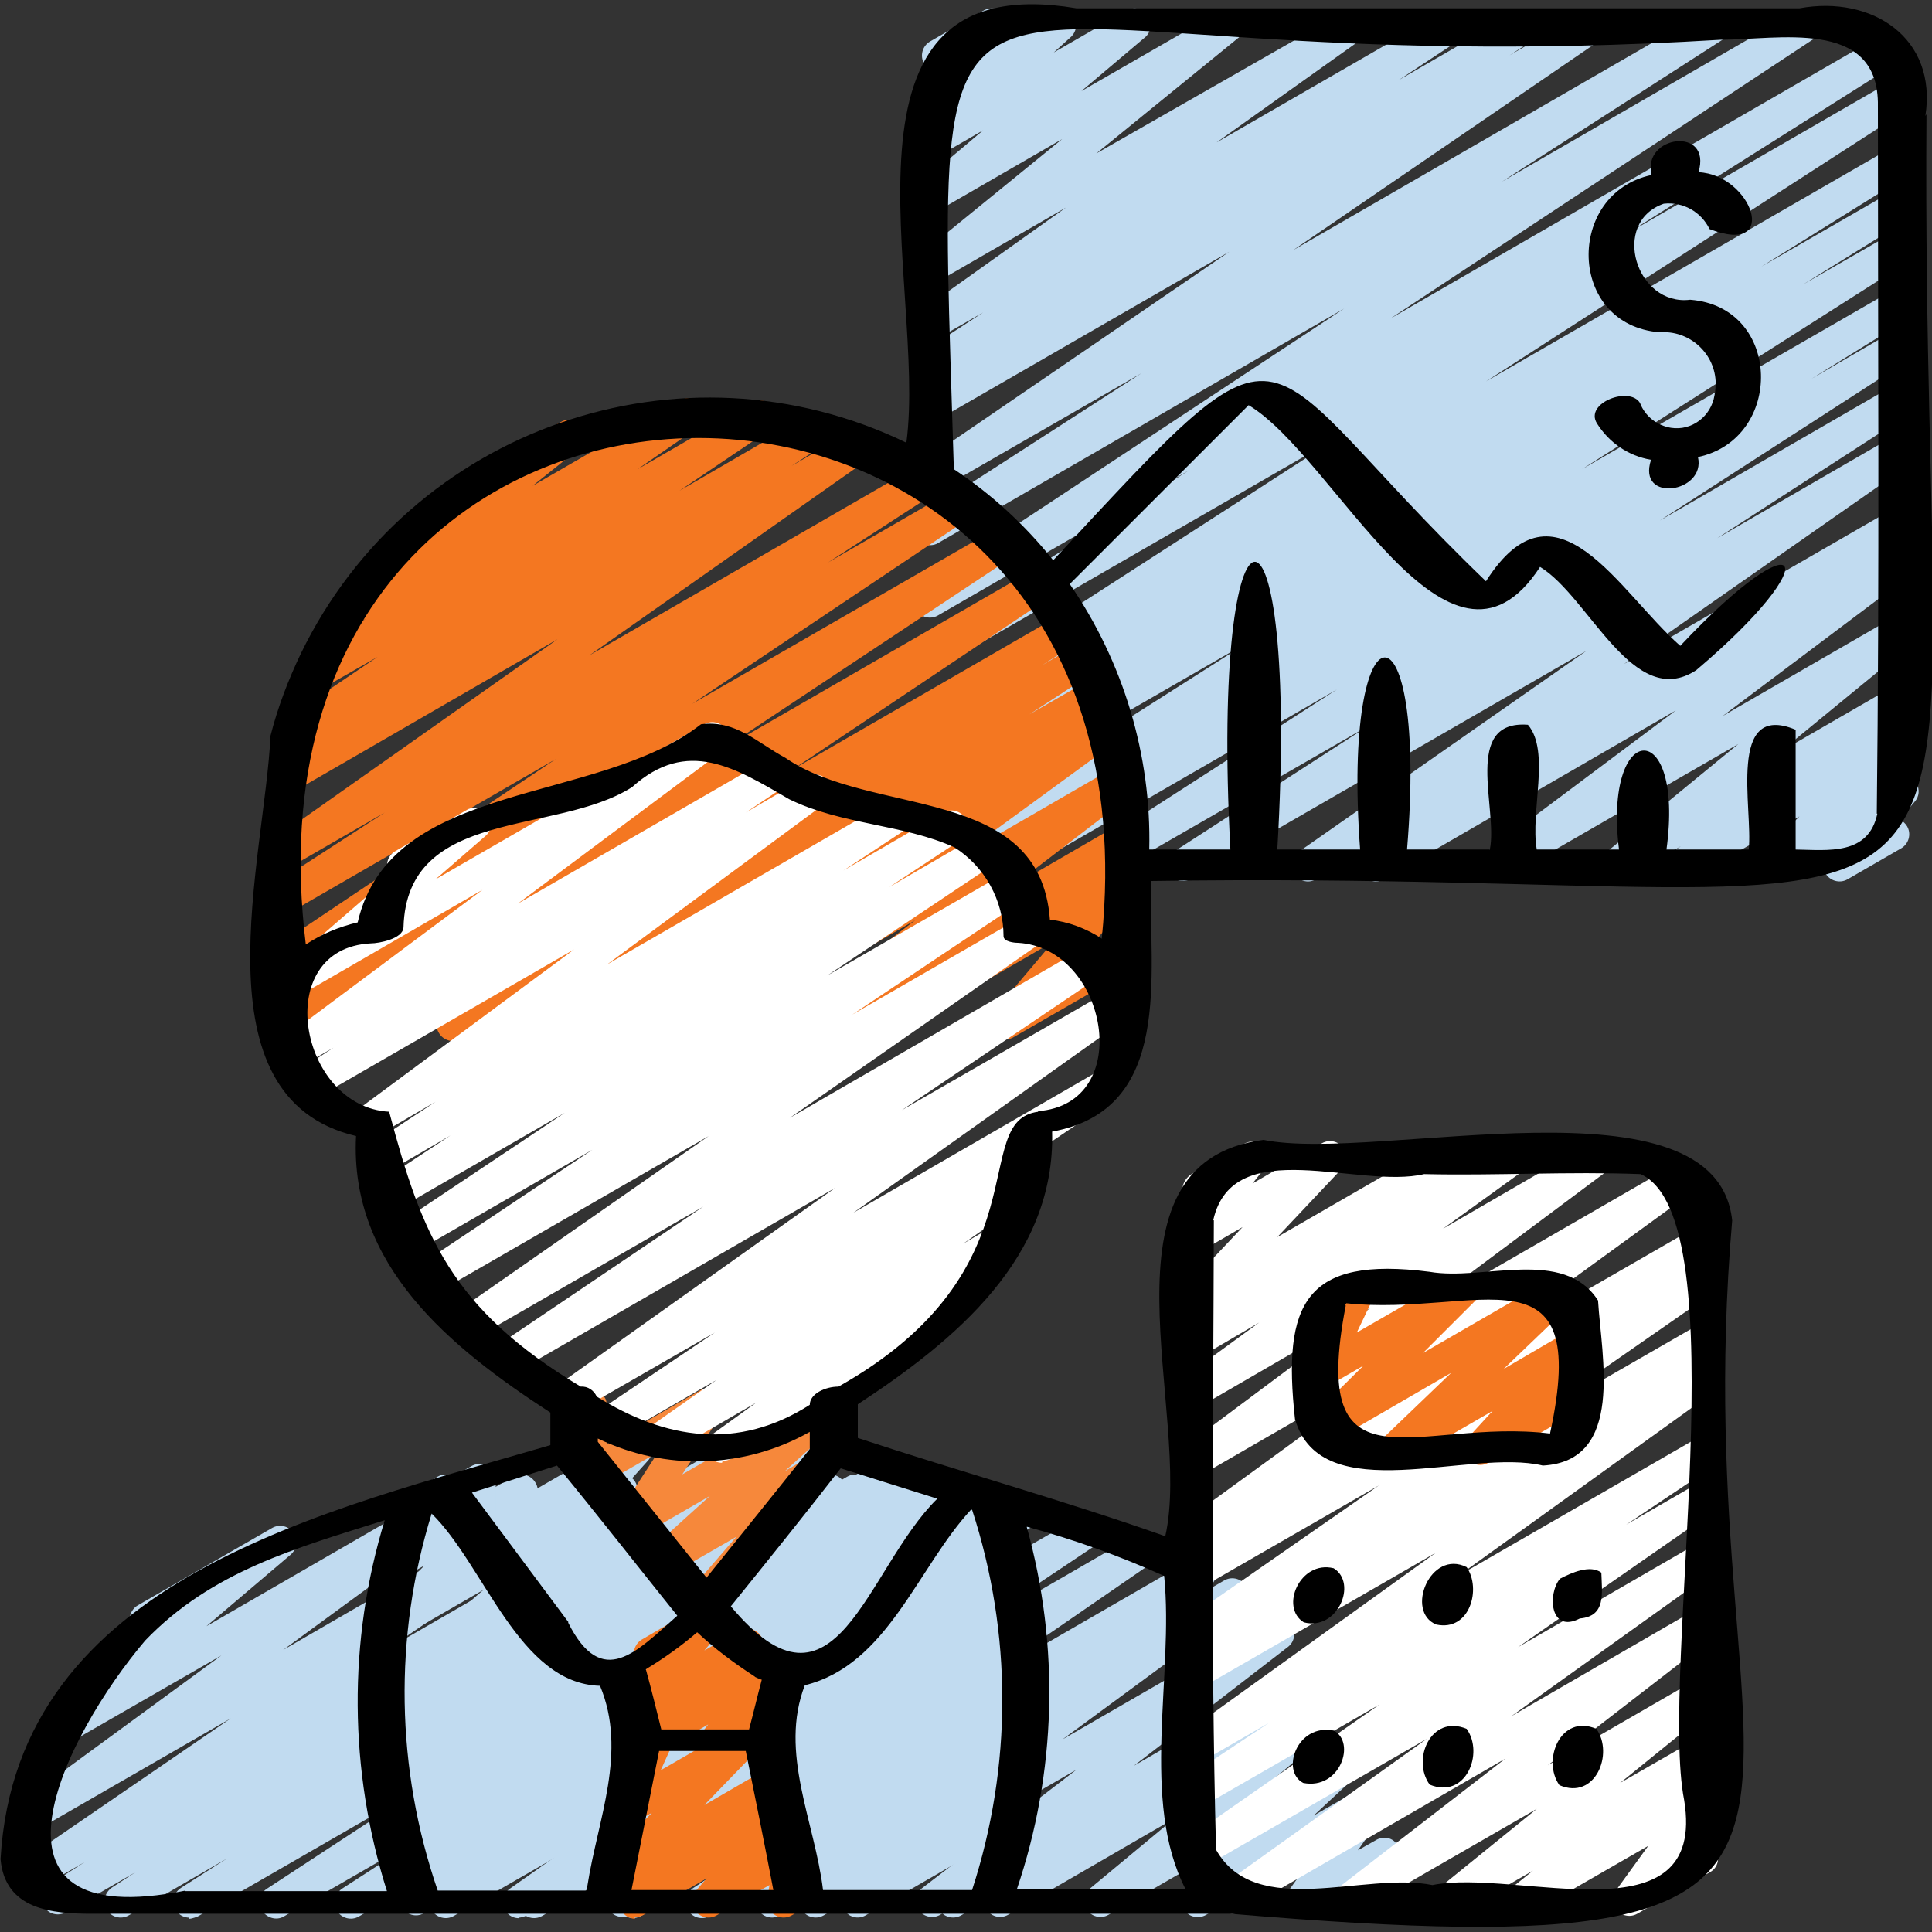 <?xml version="1.0" encoding="UTF-8"?>
<svg id="Layer_1" data-name="Layer 1" xmlns="http://www.w3.org/2000/svg" viewBox="0 0 35 35">
  <rect x="0" y="0" width="35" height="35" fill="#333333" stroke="none"/>
  <defs>
    <style>
      .cls-1 {
        fill: #f47721;
      }

      .cls-1, .cls-2, .cls-3, .cls-4, .cls-5 {
        stroke-width: 0px;
      }

      .cls-3 {
        fill: #f6883b;
      }

      .cls-4 {
        fill: #fff;
      }

      .cls-5 {
        fill: #c1dbf0;
      }
    </style>
  </defs>
  <path class="cls-5" d="m18.08,15.99c-.16,0-.29-.13-.29-.29,0-.1.05-.2.14-.25l1.78-1.11-2.69,1.55c-.14.08-.32.02-.4-.12-.07-.13-.03-.3.09-.38l5.94-3.78-5.64,3.25c-.14.08-.32.02-.4-.12-.07-.13-.03-.3.1-.38l1.92-1.19-1.62.93c-.14.08-.32.03-.4-.12-.07-.13-.03-.3.1-.39l2.69-1.68-2.39,1.38c-.14.08-.32.03-.4-.11-.08-.13-.04-.31.09-.39l7.67-4.95-7.37,4.25c-.14.08-.32.02-.4-.12-.07-.13-.03-.3.09-.38l4.85-3.07-4.55,2.63c-.14.08-.32.03-.4-.11-.07-.13-.03-.3.09-.39l7.67-5.06-7.36,4.25c-.14.08-.32.02-.4-.12-.07-.13-.03-.29.09-.38l4-2.58-3.7,2.13c-.14.08-.32.03-.4-.11-.08-.13-.04-.3.09-.39l5.6-3.83-5.29,3.05c-.14.08-.32.04-.4-.1-.08-.14-.04-.31.1-.4l.45-.29-.14.08c-.14.08-.32.04-.4-.1-.08-.14-.04-.31.09-.4l1.13-.74-.82.47c-.14.08-.32.03-.4-.11-.07-.13-.04-.3.08-.38l2.64-1.88-2.32,1.34c-.14.08-.32.03-.4-.11-.07-.12-.04-.28.07-.37l2.58-2.1-2.25,1.3c-.14.08-.32.03-.4-.11-.07-.12-.04-.28.06-.37l1.16-.98-.83.48c-.14.08-.32.02-.4-.12-.06-.12-.04-.26.05-.35l.32-.29c-.15.07-.32,0-.39-.14-.05-.1-.03-.22.04-.31l.29-.35c-.06-.02-.12-.07-.15-.13-.08-.14-.03-.32.11-.4l.97-.56c.14-.08.32-.03.4.11.06.11.05.24-.03.33l-.09.11.96-.55c.14-.08.32-.02.4.12.06.12.04.26-.05.35l-.32.29,1.32-.76c.14-.08.32-.03.4.11.07.12.04.28-.06.37l-1.16.98,2.52-1.45c.14-.08.32-.03.4.11.07.12.04.28-.07.37l-2.58,2.1L24.36.21c.14-.08.32-.03.4.11.07.13.04.3-.08.38l-2.64,1.88L26.15.21c.14-.08.32-.03.4.11.08.13.04.31-.09.39l-1.12.74,2.15-1.24c.14-.08.32-.03.4.12.07.13.03.3-.09.38l-.45.29,1.37-.79c.14-.08.32-.03.4.11.07.13.04.3-.09.38l-5.6,3.83L30.91.21c.14-.08.32-.02.4.12.07.13.03.29-.09.38l-4.01,2.58L32.54.21c.14-.08.32-.02.4.12.07.13.03.29-.09.38l-7.66,5.06L34.04.66c.14-.08.32-.03.4.11.08.14.03.31-.1.39l-4.86,3.07,4.8-2.77c.14-.08.32-.02.4.12.07.13.03.3-.09.38l-7.67,4.95,7.37-4.25c.14-.08.32-.04.4.1s.04.32-.1.4l-2.68,1.67,2.38-1.37c.14-.08.32-.02.4.12.07.13.03.3-.1.38l-1.92,1.19,1.62-.93c.14-.08.32-.02.4.12.07.13.03.3-.09.38l-5.94,3.78,5.64-3.25c.14-.08.32-.02.4.12.07.13.03.3-.09.38l-1.79,1.11,1.48-.86c.14-.08.32-.02.4.12.07.13.03.29-.09.38l-4.54,2.93,4.24-2.45c.14-.08.32-.03.4.11.07.13.03.3-.09.39l-3.51,2.27,3.2-1.85c.14-.08.32-.03.4.11.07.13.04.29-.08.38l-5.21,3.64,4.89-2.82c.14-.08.32-.03.4.11.07.13.03.3-.09.39l-.39.25.08-.05c.14-.08.32-.03.4.11.07.13.04.29-.08.38l-3.42,2.57,3.1-1.79c.14-.08.32-.03.4.11.07.12.04.28-.07.37l-2.39,1.96,2.06-1.19c.14-.08.32-.03.4.11.07.13.04.29-.08.38l-.23.18c.16-.03.31.07.35.23.02.1-.01.2-.08.27l-.68.67.33-.19c.14-.08.32-.03.4.11.06.11.05.24-.03.33l-.28.33c.06.02.11.07.14.12.08.14.03.32-.11.4l-.97.56c-.14.08-.32.03-.4-.11-.06-.11-.05-.24.03-.33l.06-.07-.89.51c-.14.08-.32.03-.4-.11-.07-.12-.05-.26.05-.36l.68-.67-1.97,1.13c-.14.08-.32.03-.4-.11-.07-.13-.04-.29.08-.38l.14-.1-1.02.59c-.14.08-.32.03-.4-.11-.07-.12-.04-.28.07-.37l2.39-1.96-4.23,2.44c-.14.08-.32.03-.4-.11-.07-.13-.04-.29.08-.38l3.42-2.56-5.29,3.06c-.14.08-.32.03-.4-.11-.07-.13-.03-.3.09-.39l.39-.26-1.31.76c-.14.08-.32.03-.4-.11-.08-.13-.04-.3.09-.39l5.21-3.64-7.16,4.13c-.14.08-.32.04-.4-.1s-.04-.32.1-.4l3.51-2.27-4.81,2.77c-.14.08-.32.03-.4-.12-.07-.13-.03-.3.09-.38l4.55-2.93-5.94,3.43s-.1.04-.15.04h0Z"/>
  <path class="cls-5" d="m3.43,34.74c-.16,0-.29-.13-.29-.29,0-.1.05-.19.14-.25l.83-.53-1.78,1.03c-.14.08-.32.03-.4-.11-.08-.13-.03-.3.09-.39l.43-.28-1.25.72c-.14.08-.32.04-.4-.1-.08-.14-.04-.31.1-.4l.64-.41-.83.48c-.14.08-.32.03-.4-.11-.07-.13-.04-.3.09-.38l3.78-2.59-3.47,2c-.14.07-.32.02-.4-.13-.06-.12-.03-.27.08-.36l3.62-2.65-2.73,1.57c-.14.08-.32.03-.4-.11-.07-.12-.04-.27.06-.37l1.7-1.45c-.16,0-.29-.14-.29-.3,0-.1.06-.2.15-.25l2.43-1.4c.14-.08.32-.03.4.11.07.12.04.28-.06.37l-1.53,1.3,4.69-2.71c.14-.08.32-.03.4.11.07.13.04.29-.08.38l-3.62,2.65,5.43-3.14c.14-.08.32-.04.4.1.08.14.04.31-.09.4l-3.78,2.58,5.34-3.08c.14-.08.32-.03.4.12.07.13.03.3-.09.38l-.65.41,1.58-.91c.14-.08.32-.03.4.11.07.13.03.3-.09.39l-.43.28,1.35-.78c.14-.08.32-.03.4.12.07.13.03.3-.09.38l-.82.53,1.78-1.03c.14-.08.32-.03.4.11.08.13.04.3-.09.39l-2.81,1.85,3.92-2.27c.14-.08.32-.03.4.11.07.13.03.3-.09.39l-1.54.99,2.11-1.22c.14-.08.32-.03.4.11.08.13.04.3-.09.39l-3.37,2.27,4.18-2.41c.14-.08.32-.04.4.1.08.14.04.31-.09.4l-2.65,1.77,3.36-1.94c.14-.08.32-.04.4.1.08.13.04.31-.09.39l-3.21,2.21,3.88-2.24c.14-.08.32-.03.4.11.08.13.04.3-.09.39l-.53.35.81-.47c.14-.08.32-.03.4.11.07.13.04.29-.08.38l-3.25,2.39,3.76-2.17c.14-.08.32-.03.4.11.07.13.04.29-.07.38l-2.8,2.16,3.16-1.83c.14-.08.32-.03.4.11.07.13.04.3-.08.38l-.26.18.28-.16c.14-.08.32-.03.4.11.07.12.04.28-.07.37l-1.53,1.27,1.61-.93c.14-.08.32-.04.4.1.07.12.05.27-.05.37l-1,.93.94-.54c.14-.08.32-.03.4.11.06.1.05.22-.02.32l-.52.74.32-.18c.14-.09.32-.05.4.09.09.14.05.32-.09.4,0,0-.01,0-.02.01l-1.48.85c-.14.08-.32.03-.4-.11-.06-.1-.05-.22.01-.32l.52-.73-2.01,1.16c-.14.08-.32.04-.4-.1-.07-.12-.05-.27.05-.37l1-.93-2.42,1.4c-.14.08-.32.03-.4-.11-.07-.12-.04-.28.07-.37l1.53-1.27-3.02,1.75c-.14.08-.32.03-.4-.12-.07-.13-.04-.29.08-.38l.26-.18-1.17.68c-.14.08-.32.03-.4-.11-.07-.13-.04-.28.07-.37l2.8-2.15-4.58,2.64c-.14.08-.32.03-.4-.11-.07-.13-.04-.29.08-.38l3.25-2.38-4.99,2.88c-.14.08-.32.03-.4-.11-.07-.13-.03-.3.09-.39l.53-.35-1.47.85c-.14.08-.32.03-.4-.12-.07-.13-.03-.29.09-.38l3.21-2.21-4.69,2.71c-.14.08-.32.03-.4-.11-.07-.13-.04-.3.09-.39l2.65-1.77-3.94,2.27c-.14.08-.32.03-.4-.11-.07-.13-.03-.3.09-.38l3.37-2.26-4.78,2.76c-.14.08-.32.03-.4-.11-.07-.13-.03-.3.09-.39l1.53-.99-2.58,1.49c-.14.08-.32.02-.4-.12-.07-.13-.03-.3.09-.38l2.81-1.84-4.06,2.34s-.1.04-.15.04h0Z"/>
  <path class="cls-5" d="m9.4,34.75c-.16,0-.29-.13-.29-.29,0-.1.05-.19.12-.24l3.55-2.5-5.1,2.94c-.14.08-.32.03-.4-.11-.07-.13-.04-.3.09-.39l3.17-2.12-3.12,1.8c-.14.08-.32.02-.4-.12-.07-.13-.03-.3.09-.38l1.3-.85-1.16.67c-.14.08-.32.03-.4-.11-.07-.13-.04-.3.08-.38l2.95-2.07-2.78,1.61c-.14.08-.32.03-.4-.11-.07-.13-.04-.29.08-.38l2.81-2.13-2.53,1.46c-.14.08-.32.03-.4-.11-.07-.12-.05-.28.06-.37l2.04-1.77-1.61.93c-.14.08-.32.03-.4-.12-.06-.11-.04-.25.05-.35l.89-.9-.34.19c-.14.08-.32.03-.4-.11-.06-.1-.05-.22.01-.31l.34-.5s-.09-.06-.12-.11c-.08-.14-.03-.32.11-.4l.64-.37c.14-.08.32-.03.4.11.06.1.05.22-.01.31l-.16.24,1.14-.66c.14-.08.32-.03.4.11.07.11.05.26-.05.35l-.89.89,2.35-1.36c.14-.08.32-.03.4.11.07.12.05.28-.06.37l-2.04,1.77,3.89-2.24c.14-.08.32-.03.4.11.07.13.04.29-.08.38l-2.81,2.13,4.54-2.62c.14-.08.32-.03.4.11.07.13.04.3-.08.38l-2.95,2.07,4.44-2.56c.14-.08.32-.03.4.11.08.13.04.3-.09.39l-1.3.85,1.74-1c.14-.08.32-.02.4.12.07.13.03.29-.09.38l-3.16,2.12,3.07-1.78c.14-.08.32-.03.4.11.08.13.04.3-.09.39l-3.55,2.5,3.43-1.98c.14-.08.32-.03.4.11.07.13.04.29-.08.38l-2.67,1.94,2.46-1.42c.14-.08.32-.03.4.11.07.13.04.3-.08.38l-1.23.89.94-.54c.14-.08.32-.03.4.11.08.13.04.3-.08.39l-.28.2c.12-.03.24.02.3.12.09.12.07.29-.05.39l-.75.65.27-.15c.14-.08.32-.03.4.11.06.1.05.22-.01.31l-.5.72c.16.02.27.17.25.33-.01.09-.07.16-.14.21l-.86.5c-.14.08-.32.03-.4-.11-.06-.1-.05-.22.01-.31l.41-.59-1.75,1.01c-.14.08-.32.03-.4-.12-.06-.12-.04-.26.06-.35l.74-.65-1.95,1.12c-.14.08-.32.03-.4-.11-.08-.13-.04-.3.08-.39l.18-.13-1.08.62c-.14.08-.32.03-.4-.11-.07-.13-.04-.3.08-.38l1.23-.89-2.4,1.38c-.14.08-.32.03-.4-.11-.07-.13-.04-.29.08-.38l2.67-1.94-4.22,2.44s-.1.04-.15.04h0Z"/>
  <path class="cls-5" d="m14.48,30.63c-.16,0-.29-.13-.29-.29,0-.08.03-.15.08-.21l.6-.61-1.08.62c-.14.08-.32.03-.4-.11-.07-.12-.04-.28.07-.37l.67-.54-.95.55c-.14.08-.32.04-.4-.1-.07-.12-.05-.28.06-.38l.89-.77-3.28,1.89c-.14.08-.32.03-.4-.11-.07-.12-.04-.28.07-.37l1.74-1.4-1.98,1.14c-.14.08-.32.04-.4-.1-.08-.13-.05-.29.07-.38l.73-.58-.83.48c-.14.08-.32.03-.4-.11-.06-.11-.05-.25.04-.34l.97-1.08-1.22.7c-.14.08-.32.03-.4-.11-.03-.04-.04-.09-.04-.14v-.59s-.13.07-.13.07c-.14.08-.32.03-.4-.11-.08-.14-.03-.32.11-.4l.56-.32c.14-.08.32-.03.4.11.03.04.04.09.04.14v.59s2.39-1.38,2.39-1.38c.14-.08.32-.03.4.11.06.11.05.25-.04.34l-.97,1.08,2.65-1.53c.14-.08.32-.03.4.11.07.13.04.29-.07.38l-.73.58,1.84-1.06c.14-.08.32-.03.4.11.07.12.04.28-.07.37l-1.75,1.4,2.66-1.53c.14-.08.32-.03.4.11.07.12.04.28-.06.37l-.89.77,1.61-.93c.14-.08.32-.03.4.11.07.12.04.28-.07.37l-.91.73c.16,0,.29.14.28.31,0,.07-.03.14-.08.19l-1.2,1.23s.03.03.03.05c.08.14.03.32-.11.4l-.87.5s-.1.04-.15.04h0Z"/>
  <path class="cls-1" d="m11.75,31.82c-.16,0-.29-.13-.29-.29,0-.08.03-.15.09-.21l.12-.11-.07.04c-.14.08-.32.03-.4-.11-.06-.11-.05-.24.03-.33l.48-.57c-.16-.03-.26-.19-.22-.35.02-.08.07-.15.14-.19l1.1-.64c.14-.08.32-.03.4.11.06.11.05.24-.03.33l-.34.4.63-.36c.14-.08.32-.03.4.11.07.12.05.26-.05.36l-.12.11.3-.18c.14-.08.32-.03.4.11.06.11.05.24-.03.33l-.18.22c.16.02.27.17.25.33-.01.09-.07.17-.14.21l-1.09.63c-.14.08-.32.03-.4-.11-.06-.11-.05-.24.03-.33l.07-.09-.92.53s-.1.04-.15.04h0Z"/>
  <path class="cls-1" d="m11.51,34.76c-.16,0-.29-.13-.29-.29,0-.09.04-.17.1-.22l.14-.12-.21.12c-.14.08-.32.03-.4-.11-.06-.11-.05-.25.04-.35l.92-.95-.32.18c-.14.08-.32.03-.4-.11-.05-.08-.05-.18-.01-.26l.3-.67s-.06-.05-.08-.09c-.08-.14-.03-.32.11-.4l.33-.19c.14-.08.32-.03.4.11.05.08.05.18.01.26l-.18.4,1.35-.78c.14-.08.32-.03.4.11.07.11.05.26-.04.35l-.92.95,1.14-.66c.14-.08.32-.03.4.11.07.12.04.28-.06.37l-.16.13c.15-.05.32.03.37.18.03.1.01.21-.06.29l-.19.22c.15-.06.32,0,.38.16.02.05.03.1.02.15l-.05.37c.15.05.24.22.18.37-.02.07-.07.12-.13.16l-.26.15c-.14.08-.32.03-.4-.11-.03-.06-.05-.12-.04-.19l.04-.25-.96.55c-.14.08-.32.03-.4-.11-.06-.11-.05-.24.03-.34l.19-.22-1.16.67s-.1.04-.15.04h0Z"/>
  <path class="cls-3" d="m12.66,29.36c-.16,0-.29-.13-.29-.29,0-.07.03-.14.07-.19l.9-1.04-1.18.68c-.14.08-.32.03-.4-.11-.07-.12-.04-.26.05-.36l1.05-.95-1.26.73c-.14.08-.32.03-.4-.11-.05-.09-.05-.21,0-.3l.72-1.11-1.06.61c-.14.08-.32.03-.4-.11-.03-.04-.04-.09-.04-.14v-.75c-.12,0-.22-.05-.27-.15-.08-.14-.03-.32.11-.4l.29-.17c.14-.08.32-.03.4.11.03.04.04.09.04.14v.71s1.69-.97,1.69-.97c.14-.08.32-.03.4.11.05.09.05.21,0,.3l-.72,1.11,2.56-1.48c.14-.08.32-.03.4.11.07.12.04.26-.05.36l-1.05.95.34-.2c.14-.08.32-.03.4.11.06.11.05.25-.03.34l-1.65,1.9c.03.13-.02.26-.14.33l-.34.2s-.09.04-.14.04h0Z"/>
  <path class="cls-1" d="m6.91,18.92c-.16,0-.29-.13-.29-.29,0-.1.05-.19.13-.24l4.69-3.14-6.15,3.55c-.14.08-.32.03-.4-.12-.07-.13-.03-.3.09-.38l5.29-3.51-4.98,2.87c-.14.08-.32.03-.4-.11-.07-.13-.04-.3.09-.39l5.09-3.41-4.78,2.76c-.14.08-.32.03-.4-.11-.08-.13-.04-.31.09-.39l1.99-1.29-1.68.97c-.14.08-.32.03-.4-.11-.08-.13-.04-.3.09-.39l5.12-3.61-4.74,2.74c-.14.08-.32.03-.4-.11-.08-.14-.04-.31.09-.39l.66-.43-.19.11c-.14.08-.32.03-.4-.11-.08-.13-.04-.3.09-.39l1.63-1.1-.98.56c-.14.08-.32.03-.4-.11-.08-.13-.04-.3.09-.39l1.09-.76-.18.11c-.14.08-.32.03-.4-.11-.07-.13-.04-.28.07-.37l1.5-1.18c-.15-.07-.22-.24-.15-.39.03-.06.07-.1.12-.14l2.57-1.48c.14-.08.32-.03.4.11.07.13.04.28-.07.37l-.85.68,2.69-1.55c.14-.08.32-.04.4.1.08.13.04.3-.09.39l-1.1.76,2.08-1.2c.14-.08.32-.04.4.1.08.13.04.31-.09.39l-1.63,1.1,2.38-1.38c.14-.08.32-.03.4.12.07.13.03.3-.09.38l-.66.43,1.14-.66c.14-.08.32-.03.4.11.07.13.04.29-.08.38l-5.12,3.6,6.01-3.47c.14-.08.32-.04.4.1.08.14.04.32-.1.4l-1.99,1.29,2.32-1.34c.14-.08.32-.03.4.11.07.13.03.3-.09.38l-5.09,3.41,5.55-3.2c.14-.08.32-.03.4.12.07.13.03.3-.09.38l-5.29,3.51,5.63-3.25c.14-.08.32-.03.4.11.07.13.03.3-.09.38l-4.69,3.14,4.9-2.83c.14-.08.32-.03.4.11.08.13.03.3-.09.39l-.69.44.67-.39c.14-.08.32-.04.4.1.08.14.04.32-.1.4h0l-1.2.78,1.15-.66c.14-.08.32-.03.4.11.08.13.04.3-.09.39l-.48.31.35-.2c.14-.08.32-.03.4.11.07.13.04.29-.08.38l-3,2.19,2.87-1.66c.14-.08.32-.03.4.11.07.13.04.29-.07.38l-2.15,1.65,1.88-1.09c.14-.08.32-.03.4.11.07.13.04.29-.08.38l-.46.34.14-.08c.14-.08.32-.03.4.11.06.11.05.24-.03.33l-1.09,1.29.73-.42c.14-.08.32-.03.4.11.04.06.05.14.03.21l-.17.75c.15.06.23.23.17.38-.02.06-.07.11-.13.15l-.29.17c-.14.08-.32.03-.4-.11-.04-.06-.05-.14-.03-.21l.14-.6-1.6.92c-.14.08-.32.03-.4-.11-.06-.11-.05-.24.03-.33l1.09-1.29-3.01,1.74c-.14.08-.32.03-.4-.11-.07-.13-.04-.29.08-.38l.46-.34-1.45.84c-.14.08-.32.03-.4-.11-.07-.13-.04-.29.07-.38l2.15-1.65-3.7,2.14c-.14.08-.32.03-.4-.11-.07-.13-.04-.29.08-.38l3-2.19-4.65,2.69c-.14.08-.32.03-.4-.11-.08-.13-.04-.3.09-.39l.49-.32-1.42.82c-.14.08-.32.04-.4-.1-.08-.14-.04-.32.1-.4l1.2-.78-2.22,1.28c-.14.08-.32.03-.4-.11-.08-.13-.03-.3.09-.39l.7-.45-1.64.95s-.1.04-.15.04h0Z"/>
  <path class="cls-4" d="m13.08,26.5c-.16,0-.29-.13-.29-.29,0-.09.04-.18.12-.23l.79-.57-1.64.95c-.14.08-.32.03-.4-.11-.07-.13-.04-.29.08-.38l1.24-.87-1.77,1.02c-.14.08-.32.03-.4-.12-.07-.13-.03-.29.09-.38l2.05-1.38-2.52,1.45c-.14.09-.32.05-.41-.09-.09-.14-.05-.32.09-.41l5.02-3.57-5.77,3.33c-.14.08-.32.03-.4-.11-.08-.13-.04-.3.09-.39l3.69-2.49-4.11,2.37c-.14.08-.32.03-.4-.11-.08-.13-.04-.3.09-.39l4.52-3.15-4.96,2.86c-.14.08-.32.04-.4-.1-.08-.14-.04-.31.09-.4l3.16-2.11-3.29,1.9c-.14.08-.32.04-.4-.1-.08-.14-.04-.31.09-.4l3.1-2.07-3.05,1.76c-.14.08-.32.03-.4-.11-.08-.14-.04-.31.09-.39l1.29-.85-1.1.64c-.14.08-.32.03-.4-.11-.08-.13-.04-.31.09-.39l1.14-.75-1.1.64c-.14.08-.32.03-.4-.11-.07-.13-.04-.29.08-.38l3.93-2.91-4.75,2.74c-.14.08-.32.03-.4-.11-.08-.13-.04-.31.09-.39l.7-.46-.68.39c-.14.08-.32.03-.4-.11-.07-.13-.04-.29.08-.38l3.7-2.76-3.2,1.85c-.14.08-.32.03-.4-.11-.07-.12-.04-.27.06-.37l1.88-1.63s-.02-.03-.03-.04c-.08-.14-.03-.32.11-.4l1.3-.75c.14-.08.32-.03.4.11.07.12.04.27-.06.36l-.91.79,4.87-2.81c.14-.08.32-.03.4.11.07.13.04.29-.08.38l-3.7,2.76,4.52-2.61c.14-.09.32-.04.4.09.09.14.04.32-.09.4l-.7.47,1.11-.65c.14-.08.32-.03.4.11.07.13.04.29-.08.38l-3.94,2.91,5.11-2.95c.14-.08.32-.02.4.12.07.13.03.29-.09.38l-1.14.75,1.81-1.05c.14-.08.32-.03.4.11.08.14.04.31-.09.39l-1.29.85,1.67-.97c.14-.08.32-.03.4.12.07.13.03.29-.09.38l-3.1,2.07,3.3-1.9c.14-.08.32-.03.4.12.07.13.03.29-.09.38l-3.16,2.11,3.07-1.77c.14-.08.32-.03.4.11.07.13.04.29-.08.38l-4.52,3.15,5.41-3.13c.14-.08.32-.03.4.11.08.13.04.3-.09.39l-3.69,2.49,3.82-2.2c.14-.08.32-.03.4.11.07.13.04.29-.08.38l-5.02,3.57,4.36-2.52c.14-.08.32-.03.4.11.08.13.04.3-.09.39l-2.04,1.38.29-.17c.14-.08.32-.03.4.11.08.13.04.3-.09.39l-1.24.87.63-.37c.14-.08.32-.03.4.11.07.13.04.29-.08.38l-1.24.91c.16.02.27.17.25.33-.01.09-.07.17-.14.21l-4.03,2.33s-.09.04-.15.04h0Z"/>
  <path class="cls-4" d="m24.41,34.74c-.16,0-.29-.13-.3-.29,0-.09.04-.18.12-.24l3.04-2.35-4.79,2.77c-.14.08-.32.03-.4-.11-.07-.13-.04-.29.08-.38l3.69-2.64-4.1,2.36c-.14.08-.32.02-.4-.12-.07-.13-.03-.29.08-.38l3.56-2.48-3.3,1.9c-.14.08-.32.02-.4-.12-.07-.13-.03-.29.09-.38l1.61-1.07-1.3.75c-.14.08-.32.03-.4-.11-.07-.13-.04-.29.08-.38l4.64-3.34-4.32,2.49c-.14.08-.32.03-.4-.11-.08-.14-.04-.31.09-.39l.41-.27-.11.06c-.14.08-.32.03-.4-.11-.07-.13-.04-.29.09-.38l3.61-2.51-3.3,1.9c-.14.08-.32.03-.4-.11-.07-.13-.03-.3.09-.39l.24-.16c-.16.04-.32-.04-.36-.2-.03-.12,0-.24.11-.32l4.51-3.28-4.19,2.42c-.14.08-.32.03-.4-.11-.07-.13-.04-.29.08-.38l3.47-2.59-3.14,1.82c-.14.08-.32.03-.4-.11-.08-.13-.04-.3.08-.39l1.44-1.05-1.11.65c-.14.08-.32.03-.4-.11-.07-.13-.04-.3.08-.38l.22-.16c-.16.03-.31-.08-.34-.24-.02-.09.01-.18.08-.25l1.17-1.24-.81.47c-.14.08-.32.03-.4-.11-.06-.1-.05-.23.02-.33l.34-.44c-.16-.03-.26-.19-.23-.34.02-.08.07-.15.14-.2l.97-.56c.14-.08.32-.03.4.11.06.1.05.23-.02.32l-.23.29,1.26-.73c.14-.08.32-.03.4.11.06.11.05.25-.04.35l-1.17,1.24,2.93-1.69c.14-.08.32-.03.4.11.07.13.04.3-.08.38l-.08.06.95-.55c.14-.08.32-.03.4.11.08.13.04.3-.08.39l-1.44,1.04,2.66-1.54c.14-.08.32-.03.4.11.07.13.04.29-.08.38l-3.47,2.59,4.75-2.74c.14-.08.32-.03.4.11.07.13.04.29-.08.38l-4.51,3.28,4.53-2.61c.14-.08.32-.03.4.11.07.13.03.3-.09.39l-.24.16c.16-.04.32.05.36.2.03.12-.01.25-.11.32l-3.61,2.51,3.3-1.9c.14-.08.32-.03.4.11.08.14.04.31-.09.39l-.42.27.11-.07c.14-.08.32-.03.4.11.07.13.04.29-.08.38l-4.64,3.34,4.32-2.49c.14-.08.32-.03.4.12.07.13.03.3-.09.38l-1.6,1.07,1.3-.75c.14-.08.32-.03.4.11.07.13.04.29-.09.38l-3.57,2.48,3.25-1.88c.14-.08.32-.03.4.11.07.13.04.29-.08.38l-3.69,2.64,3.37-1.95c.14-.08.32-.03.4.11.07.13.04.29-.07.38l-3.04,2.35,2.72-1.57c.14-.08.32-.03.4.11.07.12.04.28-.07.37l-1.74,1.41,1.41-.81c.14-.08.32-.03.4.11.07.13.04.29-.07.38l-.36.29.03-.02c.14-.08.32-.03.4.11.06.1.05.22-.02.32l-.58.8.13-.07c.14-.08.32-.02.4.12.07.14.03.3-.1.38l-1.33.76c-.14.08-.32.03-.4-.11-.06-.1-.05-.22.02-.32l.58-.8-2.12,1.22c-.14.08-.32.03-.4-.11-.07-.12-.04-.28.07-.37l.36-.29-1.34.77c-.14.08-.32.03-.4-.11-.07-.12-.04-.28.07-.37l1.74-1.41-3.28,1.89s-.1.04-.15.04h0Z"/>
  <path class="cls-1" d="m25.28,26.53c-.16,0-.29-.13-.29-.29,0-.08.03-.16.09-.21l1.21-1.16-2.19,1.27c-.14.08-.32.03-.4-.11-.06-.11-.04-.26.05-.35l.95-.94-.64.37c-.14.08-.32.03-.4-.11-.05-.08-.05-.18-.01-.27l.33-.69c-.12.01-.23-.04-.29-.14-.08-.14-.03-.32.11-.4l.68-.39c.14-.08.32-.03.4.11.05.08.05.18.01.27l-.31.65,1.79-1.03c.14-.08.32-.03.4.11.06.11.04.26-.05.35l-.94.94,2.32-1.34c.14-.08.32-.04.4.1.07.12.05.27-.05.37l-1.21,1.16,1.18-.69c.14-.08.32-.03.4.11.06.11.05.25-.04.34l-.44.48.08-.05c.14-.08.32-.02.4.12.07.14.03.3-.1.38l-1.76,1.01c-.14.08-.32.03-.4-.11-.06-.11-.05-.25.04-.35l.44-.48-1.61.93s-.09.04-.15.04h0Z"/>
  <g>
    <path class="cls-2" d="m34.88,2.1c.22-1.41-.96-2.19-2.28-1.95h-13.1c-4.71-.79-2.7,5.04-3.08,7.87-4.08-1.97-8.99-.26-10.97,3.82-.23.48-.42.98-.55,1.49-.1,2.21-1.39,6.56,1.55,7.25-.12,2.34,1.7,3.83,3.52,5.01,0,.2,0,.38,0,.59-4.01,1.18-9.67,2.39-9.96,7.5.08.92.94.99,1.66.99,6.87,0,13.75,0,20.63,0,13.25,1.12,8.13-1.52,9.08-12.56-.29-2.71-6.43-1.04-8.49-1.46-3.16.41-1.28,4.98-1.78,7.18-1.84-.65-3.72-1.17-5.57-1.78v-.61c1.77-1.16,3.58-2.66,3.52-4.94,2.21-.4,1.75-2.85,1.79-4.54,16.84-.25,13.93,3.09,14.05-13.89h0ZM3.36,34.25c-4.02.81-2.19-2.81-.73-4.53,1.21-1.26,2.75-1.68,4.34-2.18-.67,2.19-.65,4.53.04,6.72h-3.65Zm7.28-.08l-.02.08h-2.69c-.76-2.21-.8-4.6-.11-6.83.96.94,1.58,3.08,3.05,3.12.5,1.2-.04,2.41-.23,3.63h0Zm-.34-4.78l-1.75-2.35,1.54-.49c.74.9,1.45,1.81,2.18,2.72-.73.64-1.36,1.36-1.98.12h0Zm.53-3.27v-.06c1.22.59,2.65.55,3.84-.12v.31c-.62.78-1.25,1.56-1.87,2.33l-1.97-2.46Zm2.85,4.26s.08.04.12.05c-.08.3-.15.6-.23.9h-1.59c-.09-.36-.18-.73-.28-1.09.33-.2.64-.42.93-.67.32.3.67.56,1.04.8h0Zm-2.24,3.86l.5-2.52h1.57c.17.84.34,1.68.5,2.52h-2.58Zm10.54-12.14c.36-1.58,2.64-.55,3.82-.83,1.3.03,2.62-.05,3.92,0,1.8.8.34,9.05.79,11.34.42,2.57-3.04,1.23-4.56,1.54-1.23-.25-3.2.64-3.92-.64-.1-3.78-.05-7.62-.04-11.4h0Zm-3.37,5.56c.85.23,1.68.53,2.48.89.18,1.8-.44,4.07.39,5.68h-3.06c.72-2.12.78-4.41.18-6.57Zm-1-.31c.73,2.24.73,4.65,0,6.89h-2.7c-.15-1.24-.8-2.49-.33-3.71,1.5-.37,2.04-2.13,3.01-3.18h.02Zm-.63-.2c-1.3,1.28-1.83,4.24-3.74,1.95.67-.83,1.34-1.66,1.99-2.5l1.75.55Zm1.83-7.01c-1.28.16.15,2.86-3.62,4.98-.24,0-.52.13-.52.33-1.3.83-2.61.63-3.86-.15-.05-.11-.16-.19-.29-.18-2.35-1.41-2.88-2.75-3.47-4.98-1.64-.09-2.15-2.96-.33-3.05.14,0,.58-.08.59-.29.06-2.18,2.76-1.66,4.14-2.54,1-.9,1.87-.35,2.85.22.94.46,2.06.45,2.99.87.55.35.89.96.89,1.61,0,.1.19.12.26.12,1.63.09,2.14,2.92.36,3.05h0Zm1.16-3.13c-.29-.19-.61-.31-.95-.35-.18-2.46-3.23-1.85-4.79-2.93-.52-.28-.9-.69-1.53-.61-1.88,1.47-5.62.99-6.22,3.59-.34.08-.65.21-.94.4-1.5-12.25,15.64-12.18,14.42-.11h0Zm14.04-2.27c-.16.76-.89.66-1.48.65v-2.17c-1.25-.52-.77,1.44-.85,2.17h-1.49c.33-2.43-1.15-2.35-.86,0h-1.49c-.12-.68.25-1.78-.16-2.26-1.19-.09-.54,1.52-.69,2.26h-1.5c.39-4.68-1.19-4.6-.85,0h-1.5c.41-6.99-1.22-6.91-.85,0h-1.47c.04-1.71-.47-3.4-1.44-4.81l3.24-3.24c1.57.94,3.62,5.48,5.28,2.93.89.54,1.69,2.62,2.83,1.87,2.41-2.04,1.95-2.82-.29-.44-1.11-.97-2.25-3.17-3.52-1.17-4.39-4.22-3.3-5.27-7.84-.38-.51-.64-1.12-1.2-1.8-1.65-.34-11.51-.79-6.89,13.89-7.78,1.04,0,2.82-.39,2.85,1.13,0,4.29.03,8.61-.02,12.89h0Z"/>
    <path class="cls-2" d="m23.46,25.71c.48,1.65,3.16.52,4.49.84,1.49-.08,1.06-1.98,1-2.99-.62-.97-2.08-.35-3.05-.52-2.26-.29-2.67.57-2.44,2.67h0Zm.88-2.1h0s-.03,0,0,0h0Zm.03.04s.01-.03.02-.04c2.37.25,4.45-1.13,3.69,2.36-2.39-.29-4.38,1.19-3.7-2.32h0Z"/>
    <path class="cls-2" d="m24.16,28.41c-.61-.15-.98.71-.54.98.61.16.98-.71.54-.98Z"/>
    <path class="cls-2" d="m26.02,29.43c.61.13.82-.65.55-1.04-.66-.33-1.12.81-.55,1.04Z"/>
    <path class="cls-2" d="m28.62,29.32c.48-.04.4-.46.39-.83-.2-.15-.54,0-.75.11-.23.28-.18,1,.36.72Z"/>
    <path class="cls-2" d="m24.16,31.35c-.67-.13-.96.74-.55.95.67.13.96-.74.55-.95Z"/>
    <path class="cls-2" d="m26.57,31.32c-.65-.27-1,.56-.67,1.01.65.27.99-.56.67-1.01Z"/>
    <path class="cls-2" d="m28.92,31.32c-.65-.28-.99.57-.67,1.02.65.28.99-.57.67-1.02Z"/>
    <path class="cls-2" d="m30.62,5.43c-.98.12-1.45-1.4-.48-1.74.35-.04.68.15.83.46,1.3.5.76-.99-.2-1.03.25-.84-1.03-.67-.85.05-1.56.33-1.53,2.72.15,2.85.52-.04.98.36,1.01.88,0,.09,0,.17-.02.26-.06.38-.41.65-.79.59-.25-.04-.47-.21-.56-.45-.19-.31-1.01,0-.78.37.22.35.57.59.98.66-.26.79,1,.6.85-.05,1.56-.33,1.53-2.72-.14-2.85h0Z"/>
  </g>
</svg>